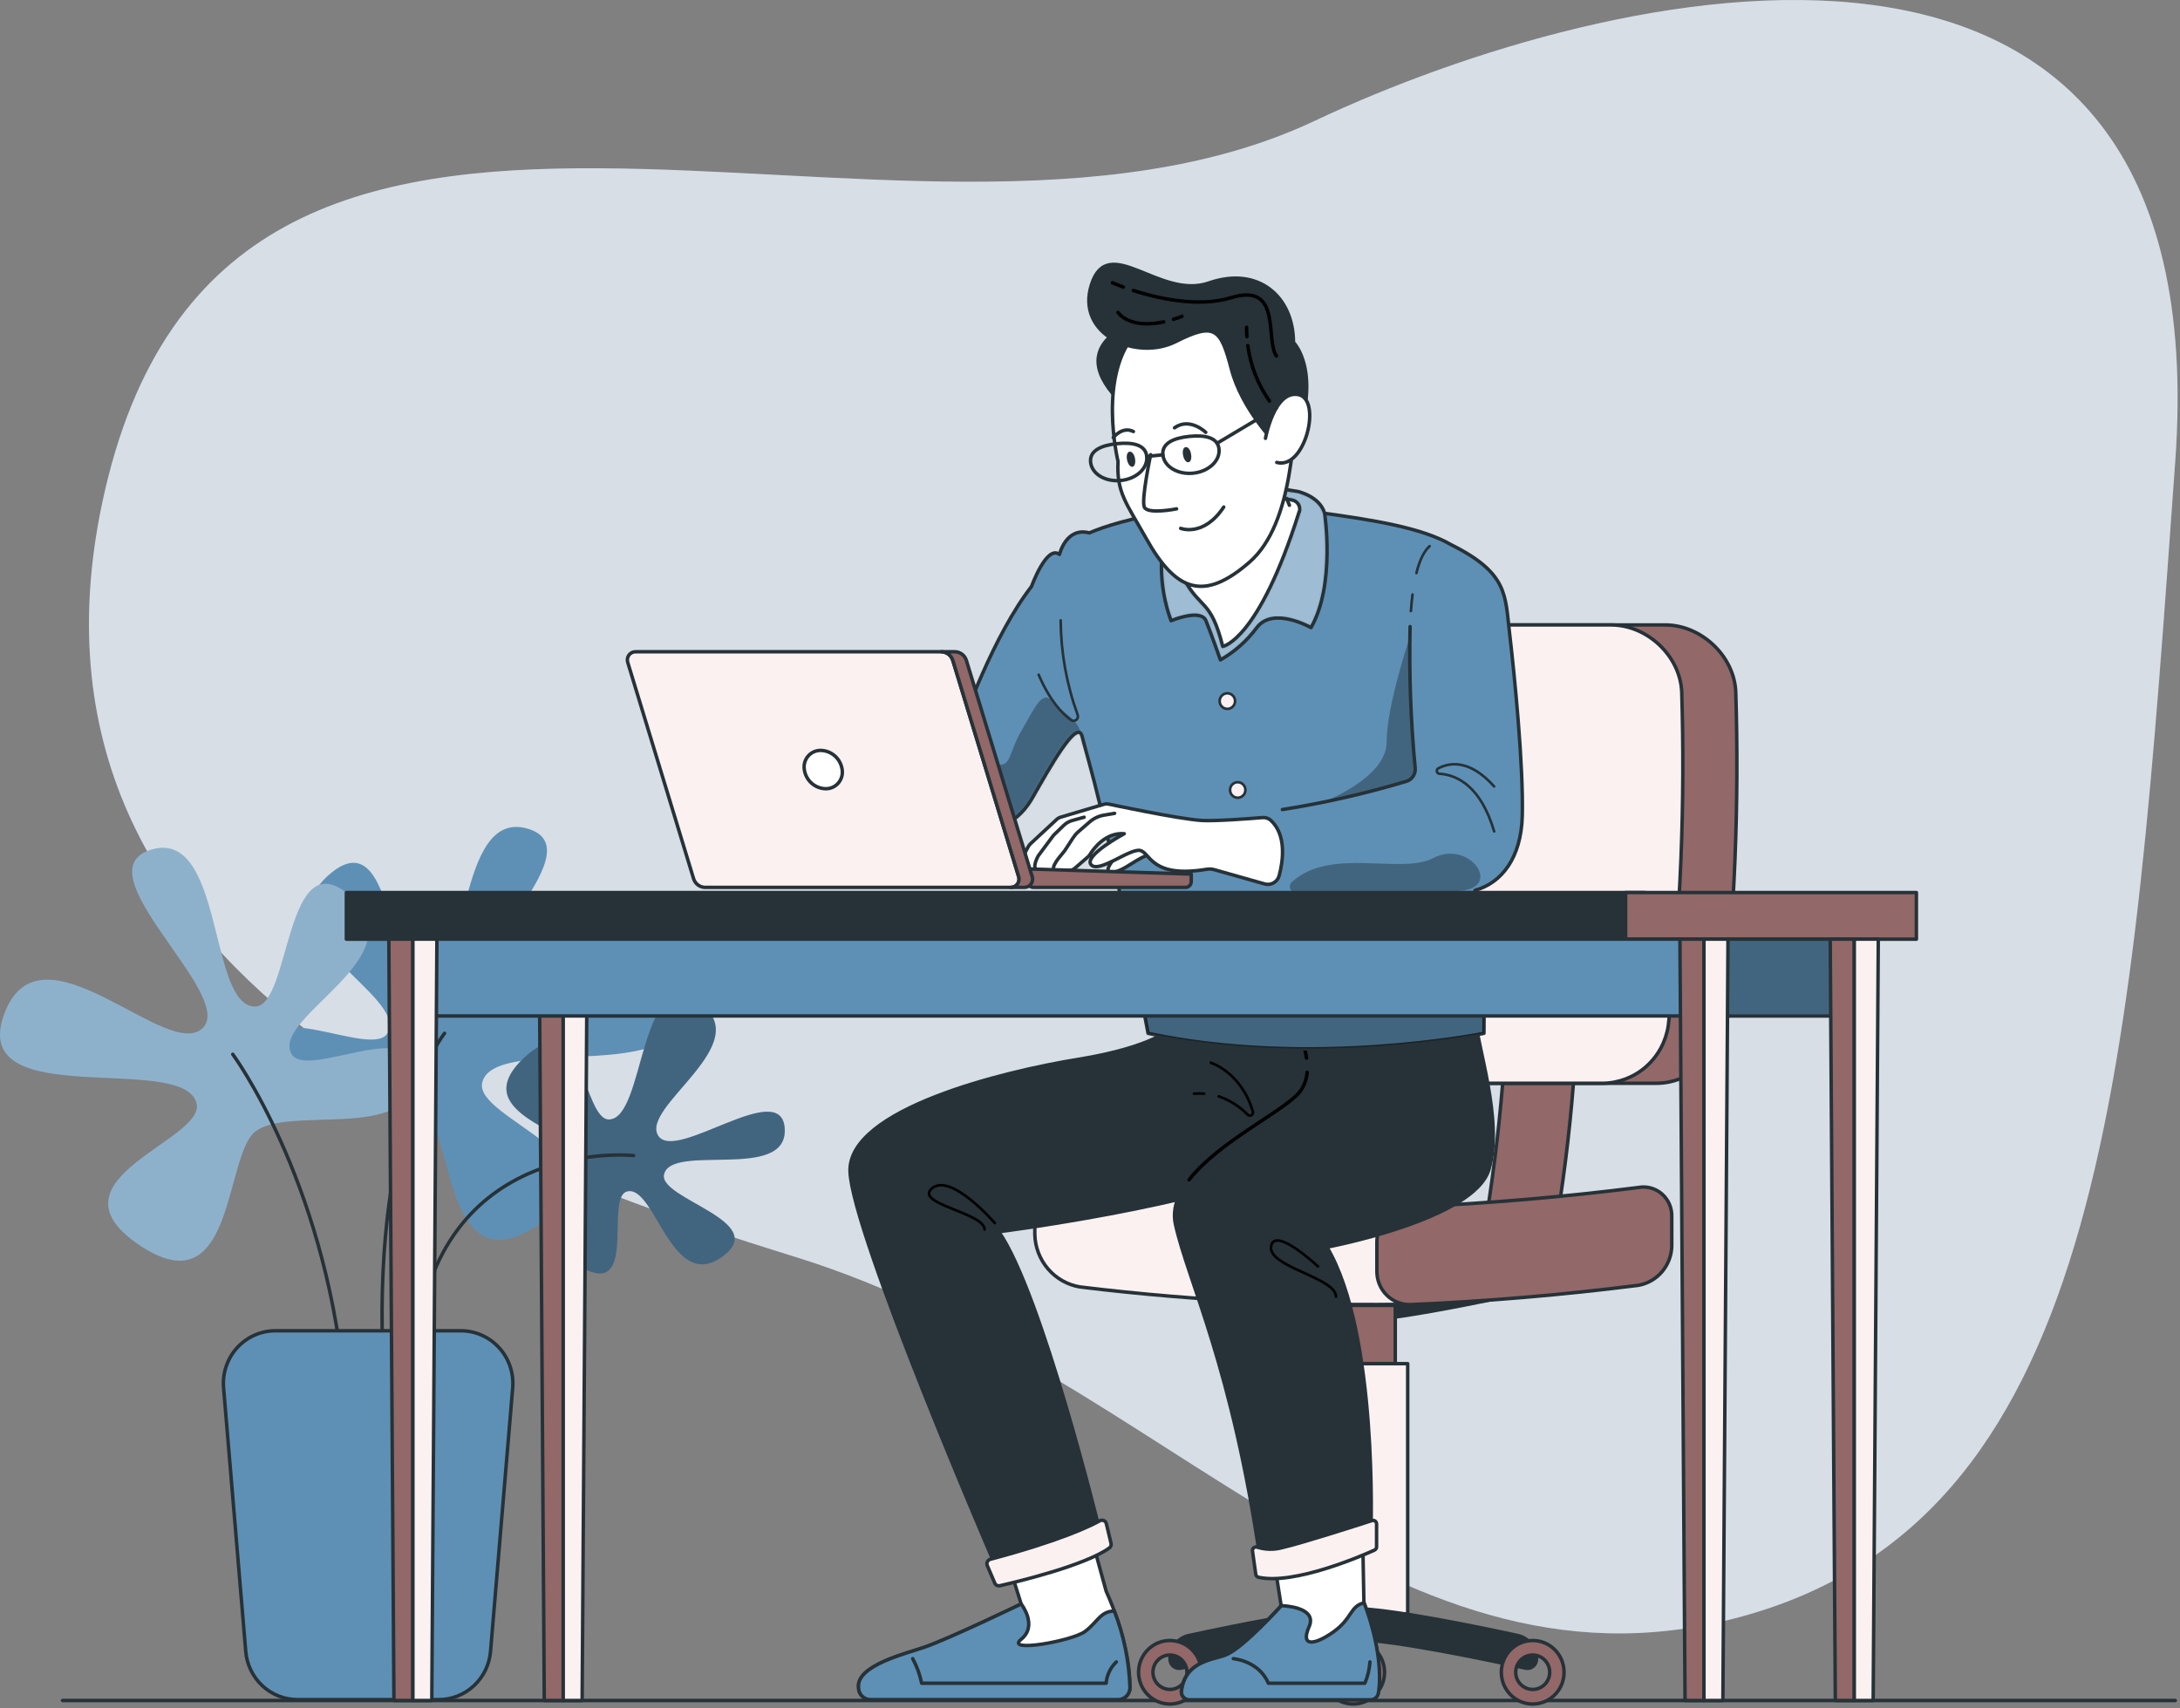 <svg width="629" height="493" viewBox="0 0 629 493" fill="none" xmlns="http://www.w3.org/2000/svg">
<rect x="0" y="0" width="629" height="493" fill="#808080" stroke="none"/>
<path d="M229.975 362.875C159.71 340.958 -1.163 289.498 29.511 145.043C64.887 -21.822 259.78 91.331 379.336 34.874C463.958 -5.067 640.602 -47.186 627.631 133.137C615.014 308.536 607.776 435.61 505.098 465.763C402.419 495.917 336.236 395.997 229.975 362.875Z" fill="#7A90AA"/>
<path opacity="0.7" d="M229.975 362.875C159.71 340.958 -1.163 289.498 29.511 145.043C64.887 -21.822 259.78 91.331 379.336 34.874C463.958 -5.067 640.602 -47.186 627.631 133.137C615.014 308.536 607.776 435.61 505.098 465.763C402.419 495.917 336.236 395.997 229.975 362.875Z" fill="white"/>
<path d="M18.045 490.72H627.632" stroke="#263238" stroke-linecap="round" stroke-linejoin="round"/>
<path d="M122.373 320.632C131.217 328.092 128.269 371.956 155.921 353.083C183.573 334.209 136.464 323.034 139.147 312.336C142.921 297.416 205.138 315.32 194.702 286.674C184.266 258.027 147.062 301.116 137.29 290.448C128.298 280.631 173.079 245.151 152.207 239.124C131.335 233.096 135.772 284.406 122.373 284.406C111.908 284.406 113.868 235.349 94.632 252.701C75.397 270.053 117.435 287.166 111.937 297.938C107.751 306.129 74.66 285.913 76.148 304.787C77.637 323.66 112.939 312.739 122.373 320.632Z" fill="#5E90B5"/>
<path d="M128.27 298.192C128.27 298.192 108.164 322.855 110.405 390.069" stroke="#263238" stroke-linecap="round" stroke-linejoin="round"/>
<path d="M167.523 333.15C163.956 325.884 134.373 320.915 151.309 305.145C168.245 289.374 168.186 323.183 175.718 323.049C186.257 322.87 184.209 277.662 201.602 289.33C218.995 300.997 184.415 319.453 189.957 327.793C195.043 335.477 225.731 310.65 226.424 325.824C227.117 340.997 193.731 329.763 191.593 338.909C189.928 346.026 222.827 352.501 208.235 362.781C193.642 373.061 188.97 341.788 180.951 343.817C174.834 345.309 183 371.106 170.707 367.078C158.414 363.049 171.267 340.759 167.523 333.15Z" fill="#5E90B5"/>
<path opacity="0.3" d="M167.523 333.15C163.956 325.884 134.373 320.915 151.309 305.145C168.245 289.374 168.186 323.183 175.718 323.049C186.257 322.87 184.209 277.662 201.602 289.33C218.995 300.997 184.415 319.453 189.957 327.793C195.043 335.477 225.731 310.65 226.424 325.824C227.117 340.997 193.731 329.763 191.593 338.909C189.928 346.026 222.827 352.501 208.235 362.781C193.642 373.061 188.97 341.788 180.951 343.817C174.834 345.309 183 371.106 170.707 367.078C158.414 363.049 171.267 340.759 167.523 333.15Z" fill="black"/>
<path d="M182.808 333.463C182.808 333.463 125.514 327.42 119.854 390.069" stroke="#263238" stroke-linecap="round" stroke-linejoin="round"/>
<path d="M73.496 326.674C64.652 334.134 67.6 377.999 39.947 359.125C12.295 340.251 59.419 329.061 56.721 318.379C52.963 303.459 -9.269 321.363 1.181 292.716C11.632 264.07 48.806 307.174 58.667 296.491C67.644 286.689 22.878 251.209 43.75 245.166C64.622 239.124 60.126 290.463 73.569 290.463C84.035 290.463 82.089 241.392 101.325 258.758C120.56 276.125 78.507 293.224 84.02 303.996C88.191 312.187 121.297 291.97 119.809 310.829C118.32 329.688 82.885 318.782 73.496 326.674Z" fill="#5E90B5"/>
<path opacity="0.3" d="M73.496 326.674C64.652 334.134 67.6 377.999 39.947 359.125C12.295 340.251 59.419 329.061 56.721 318.379C52.963 303.459 -9.269 321.363 1.181 292.716C11.632 264.07 48.806 307.174 58.667 296.491C67.644 286.689 22.878 251.209 43.75 245.166C64.622 239.124 60.126 290.463 73.569 290.463C84.035 290.463 82.089 241.392 101.325 258.758C120.56 276.125 78.507 293.224 84.02 303.996C88.191 312.187 121.297 291.97 119.809 310.829C118.32 329.688 82.885 318.782 73.496 326.674Z" fill="white"/>
<path d="M67.158 304.235C67.158 304.235 93.248 339.505 99.218 398.365" stroke="#263238" stroke-linecap="round" stroke-linejoin="round"/>
<path d="M85.834 490.466H126.516C130.293 490.483 133.937 489.057 136.721 486.474C139.505 483.891 141.225 480.341 141.536 476.531L147.933 400.439C148.1 398.349 147.838 396.246 147.163 394.264C146.487 392.282 145.414 390.463 144.01 388.921C142.606 387.379 140.902 386.148 139.005 385.306C137.107 384.464 135.059 384.028 132.987 384.027H79.437C77.366 384.028 75.317 384.464 73.421 385.306C71.525 386.148 69.822 387.379 68.419 388.921C67.016 390.463 65.944 392.283 65.27 394.265C64.597 396.247 64.336 398.35 64.505 400.439L70.902 476.531C71.209 480.326 72.915 483.866 75.681 486.448C78.447 489.029 82.071 490.464 85.834 490.466Z" fill="#5E90B5" stroke="#263238" stroke-linecap="round" stroke-linejoin="round"/>
<path d="M390.464 381.192C376.859 381.192 337.592 372.24 337.592 372.24H443.337C443.337 372.24 404.054 381.192 390.464 381.192Z" fill="#263238" stroke="#263238" stroke-linecap="round" stroke-linejoin="round"/>
<path d="M402.582 376.701H378.35V393.516H402.582V376.701Z" fill="#926868" stroke="#263238" stroke-linecap="round" stroke-linejoin="round"/>
<path d="M406.164 393.516H374.768V465.803H406.164V393.516Z" fill="#FCF1F1" stroke="#263238" stroke-linecap="round" stroke-linejoin="round"/>
<path d="M449.441 350.77H428.967C431.237 336.536 432.917 322.034 433.949 307.666H454.349C453.376 322.034 451.711 336.536 449.441 350.77Z" fill="#926868" stroke="#263238" stroke-linecap="round" stroke-linejoin="round"/>
<path d="M480.437 180.339H392.469C382.151 180.339 375.356 189.187 377.36 199.601C382.978 231.415 386.338 263.595 387.413 295.894C387.403 298.098 387.826 300.281 388.657 302.318C389.488 304.355 390.71 306.204 392.253 307.759C393.795 309.314 395.628 310.543 397.644 311.375C399.66 312.206 401.819 312.625 403.996 312.605H478.049C482.652 312.558 487.087 310.849 490.554 307.785C494.021 304.721 496.294 300.504 496.961 295.894C500.531 263.932 501.822 231.751 500.823 199.601C500.336 189.187 490.77 180.339 480.437 180.339Z" fill="#926868" stroke="#263238" stroke-linecap="round" stroke-linejoin="round"/>
<path d="M485.228 199.601C486.227 231.751 484.936 263.932 481.366 295.894C480.699 300.504 478.426 304.721 474.959 307.785C471.492 310.849 467.057 312.558 462.455 312.605H403.996C401.819 312.625 399.66 312.206 397.644 311.375C395.628 310.543 393.795 309.314 392.253 307.759C390.71 306.204 389.488 304.355 388.657 302.318C387.826 300.281 387.403 298.098 387.413 295.894C386.343 263.595 382.988 231.415 377.375 199.601C375.371 189.157 382.136 180.339 392.484 180.339H464.842C475.175 180.339 484.741 189.187 485.228 199.601Z" fill="#FCF1F1" stroke="#263238" stroke-linecap="round" stroke-linejoin="round"/>
<path d="M443.337 478.784C443.337 479.181 443.249 479.573 443.08 479.931C442.911 480.289 442.664 480.604 442.359 480.853C442.053 481.103 441.697 481.279 441.315 481.37C440.933 481.461 440.536 481.465 440.153 481.38C430.528 479.261 401.711 473.114 390.464 473.114C379.218 473.114 350.386 479.261 340.761 481.38C340.378 481.465 339.982 481.462 339.601 481.371C339.22 481.28 338.864 481.103 338.559 480.853C338.255 480.604 338.01 480.288 337.843 479.93C337.675 479.572 337.589 479.18 337.592 478.784C337.591 477.189 338.13 475.642 339.12 474.401C340.11 473.16 341.49 472.3 343.031 471.965C354.292 469.518 379.984 464.192 390.464 464.192C400.944 464.192 426.636 469.518 437.898 471.965C439.437 472.303 440.816 473.163 441.805 474.403C442.795 475.644 443.335 477.189 443.337 478.784Z" fill="#263238" stroke="#263238" stroke-linecap="round" stroke-linejoin="round"/>
<path d="M337.579 473.413C335.788 473.41 334.036 473.945 332.545 474.95C331.055 475.956 329.892 477.386 329.205 479.061C328.519 480.735 328.338 482.579 328.687 484.357C329.036 486.135 329.898 487.769 331.164 489.051C332.431 490.333 334.045 491.206 335.802 491.559C337.559 491.912 339.38 491.729 341.034 491.034C342.689 490.339 344.102 489.162 345.095 487.654C346.089 486.145 346.617 484.372 346.614 482.559C346.61 480.134 345.657 477.81 343.964 476.096C342.27 474.381 339.974 473.416 337.579 473.413ZM337.579 487.527C336.607 487.53 335.657 487.241 334.848 486.697C334.039 486.153 333.407 485.378 333.033 484.47C332.66 483.563 332.56 482.563 332.748 481.598C332.936 480.634 333.402 479.747 334.088 479.051C334.774 478.354 335.648 477.88 336.601 477.687C337.554 477.494 338.541 477.591 339.439 477.967C340.337 478.343 341.104 478.979 341.644 479.797C342.184 480.614 342.472 481.575 342.472 482.559C342.472 483.874 341.957 485.135 341.04 486.066C340.123 486.998 338.878 487.523 337.579 487.527Z" fill="#926868" stroke="#263238" stroke-linecap="round" stroke-linejoin="round"/>
<path d="M390.464 473.413C388.67 473.407 386.914 473.941 385.421 474.947C383.927 475.954 382.762 477.387 382.075 479.064C381.388 480.742 381.209 482.589 381.561 484.37C381.912 486.151 382.779 487.786 384.051 489.067C385.323 490.348 386.943 491.218 388.704 491.565C390.465 491.913 392.289 491.722 393.943 491.018C395.597 490.314 397.007 489.129 397.994 487.612C398.981 486.095 399.5 484.315 399.485 482.499C399.466 480.087 398.508 477.781 396.819 476.08C395.13 474.379 392.847 473.42 390.464 473.413ZM390.464 487.527C389.495 487.53 388.547 487.242 387.74 486.701C386.932 486.159 386.3 485.388 385.925 484.484C385.55 483.58 385.447 482.583 385.63 481.62C385.813 480.657 386.273 479.77 386.953 479.072C387.633 478.373 388.502 477.894 389.451 477.694C390.4 477.495 391.385 477.584 392.284 477.95C393.183 478.317 393.954 478.944 394.501 479.753C395.048 480.563 395.346 481.518 395.358 482.499C395.366 483.155 395.245 483.806 395.003 484.415C394.761 485.024 394.402 485.578 393.947 486.045C393.492 486.513 392.95 486.884 392.352 487.139C391.754 487.393 391.113 487.525 390.464 487.527Z" fill="#926868" stroke="#263238" stroke-linecap="round" stroke-linejoin="round"/>
<path d="M442.232 473.413C440.441 473.413 438.691 473.95 437.202 474.957C435.714 475.965 434.554 477.396 433.869 479.071C433.185 480.746 433.006 482.589 433.357 484.366C433.707 486.144 434.57 487.776 435.838 489.056C437.105 490.337 438.719 491.208 440.475 491.56C442.232 491.912 444.052 491.728 445.706 491.033C447.359 490.337 448.772 489.161 449.764 487.652C450.757 486.144 451.285 484.371 451.282 482.559C451.282 481.356 451.048 480.166 450.593 479.055C450.138 477.944 449.471 476.936 448.631 476.086C447.79 475.237 446.792 474.563 445.694 474.104C444.596 473.646 443.42 473.411 442.232 473.413ZM442.232 487.527C441.261 487.527 440.312 487.235 439.505 486.69C438.698 486.144 438.069 485.368 437.697 484.46C437.326 483.552 437.228 482.553 437.418 481.589C437.607 480.625 438.075 479.74 438.761 479.045C439.448 478.351 440.322 477.877 441.274 477.686C442.227 477.494 443.213 477.592 444.11 477.968C445.007 478.344 445.774 478.981 446.313 479.798C446.853 480.615 447.14 481.576 447.14 482.559C447.14 483.876 446.623 485.14 445.703 486.072C444.782 487.003 443.534 487.527 442.232 487.527Z" fill="#926868" stroke="#263238" stroke-linecap="round" stroke-linejoin="round"/>
<path d="M417.263 347.876C381.972 349.009 346.647 347.428 311.592 343.146C309.974 342.85 308.311 342.924 306.725 343.361C305.138 343.797 303.668 344.587 302.421 345.672C301.174 346.757 300.182 348.11 299.517 349.632C298.852 351.154 298.531 352.807 298.577 354.47V356.216C298.662 359.882 300.009 363.402 302.386 366.169C304.762 368.937 308.018 370.778 311.592 371.375C346.647 375.649 381.972 377.231 417.263 376.104V347.876Z" fill="#FCF1F1" stroke="#263238" stroke-linecap="round" stroke-linejoin="round"/>
<path d="M472.685 370.912C450.782 373.687 429.07 375.522 407.019 376.477C405.748 376.518 404.483 376.298 403.299 375.831C402.114 375.365 401.035 374.662 400.125 373.763C399.215 372.865 398.494 371.79 398.005 370.603C397.515 369.415 397.267 368.14 397.276 366.854V358.275C397.302 355.654 398.332 353.145 400.149 351.277C401.967 349.41 404.43 348.329 407.019 348.264C429.129 347.294 450.782 345.459 472.685 342.684C473.885 342.456 475.12 342.503 476.299 342.821C477.479 343.14 478.572 343.722 479.5 344.525C480.428 345.328 481.166 346.332 481.66 347.461C482.154 348.591 482.391 349.819 482.355 351.054V359.633C482.283 362.355 481.28 364.969 479.517 367.026C477.753 369.083 475.339 370.457 472.685 370.912Z" fill="#926868" stroke="#263238" stroke-linecap="round" stroke-linejoin="round"/>
<path d="M326.037 486.975C326.037 481.992 324.961 472.055 319.154 459.149L311.592 431.547L288.008 441.737L294.641 462.879C294.641 462.879 274.374 472.667 266.886 475.307C261.904 477.068 246.987 480.529 247.724 487.005C247.724 487.461 247.812 487.913 247.985 488.335C248.158 488.757 248.411 489.14 248.73 489.463C249.048 489.786 249.427 490.042 249.844 490.216C250.26 490.391 250.707 490.481 251.158 490.481H322.588C323.043 490.483 323.493 490.394 323.914 490.218C324.334 490.042 324.716 489.784 325.037 489.458C325.358 489.131 325.611 488.744 325.783 488.318C325.955 487.892 326.041 487.435 326.037 486.975Z" fill="white" stroke="#263238" stroke-linecap="round" stroke-linejoin="round"/>
<path d="M313.051 470.816C309.366 473.562 289.718 477.038 294.641 473.054C299.564 469.071 294.641 462.864 294.641 462.864C294.641 462.864 274.374 472.652 266.886 475.292C261.904 477.053 246.987 480.514 247.724 486.99C247.724 487.446 247.812 487.898 247.985 488.32C248.158 488.742 248.411 489.125 248.73 489.448C249.048 489.771 249.427 490.027 249.844 490.201C250.26 490.376 250.707 490.466 251.158 490.466H322.588C323.042 490.468 323.492 490.379 323.912 490.203C324.331 490.027 324.712 489.768 325.032 489.442C325.351 489.115 325.603 488.728 325.774 488.302C325.944 487.876 326.028 487.419 326.023 486.96C325.781 479.402 324.255 471.942 321.512 464.908C317.459 464.953 316.736 468.086 313.051 470.816Z" fill="#5E90B5" stroke="#263238" stroke-linecap="round" stroke-linejoin="round"/>
<path d="M343.09 490.466H395.417C395.94 490.465 396.447 490.28 396.85 489.943C397.254 489.605 397.529 489.136 397.628 488.616C398.424 484.409 398.247 474.994 393.53 462.491L393.058 437.127L366.261 441.737L369.651 463.371C369.651 463.371 358.862 475.397 353.732 477.545C350.136 479.037 341.94 479.216 340.849 487.989C340.821 488.304 340.857 488.622 340.957 488.922C341.056 489.221 341.217 489.497 341.428 489.73C341.639 489.963 341.896 490.149 342.182 490.276C342.468 490.403 342.777 490.467 343.09 490.466Z" fill="white" stroke="#263238" stroke-linecap="round" stroke-linejoin="round"/>
<path d="M384.745 470.921C379.218 474.83 375.135 475.293 377.714 469.429C380.294 463.565 369.71 463.357 369.71 463.357C369.71 463.357 358.921 475.382 353.791 477.531C350.195 479.023 341.999 479.202 340.908 487.975C340.871 488.294 340.901 488.618 340.996 488.925C341.092 489.232 341.251 489.515 341.463 489.755C341.675 489.995 341.935 490.186 342.225 490.317C342.516 490.447 342.831 490.513 343.149 490.511H395.476C395.999 490.51 396.506 490.325 396.909 489.988C397.313 489.65 397.588 489.181 397.687 488.661C398.483 484.453 398.306 475.039 393.589 462.536C389.491 463.491 390.228 466.997 384.745 470.921Z" fill="#5E90B5" stroke="#263238" stroke-linecap="round" stroke-linejoin="round"/>
<path d="M337.887 296.76C337.887 296.76 332.61 302.22 311.045 305.712C289.481 309.203 244.715 320.124 245.261 338.028C245.806 355.932 287.034 451.42 287.034 451.42C287.034 451.42 307.67 447.452 317.251 441.484C317.251 441.484 300.639 373.344 288.184 355.44C288.184 355.44 344.092 348.472 375.017 335.552C405.942 322.631 387.752 293.179 387.752 293.179L337.887 296.76Z" fill="#263238" stroke="#263238" stroke-linecap="round" stroke-linejoin="round"/>
<path d="M372.955 294.238C372.955 294.238 380.885 307.666 374.959 315.126C369.034 322.586 335.383 336.507 339.185 353.426C342.988 370.345 355.547 394.202 363.728 450.898C363.728 450.898 382.786 447.914 395.551 442.439C395.551 442.439 397.674 384.758 382.86 359.886C382.86 359.886 425.282 351.934 429.586 337.506C433.89 323.079 425.842 301.027 425.68 293.149L372.955 294.238Z" fill="#263238" stroke="#263238" stroke-linecap="round" stroke-linejoin="round"/>
<path d="M347.454 315.603C346.473 315.529 345.487 315.529 344.506 315.603" stroke="black" stroke-width="0.75" stroke-linecap="round" stroke-linejoin="round"/>
<path d="M349.369 306.697C349.369 306.697 358.08 309.293 361.5 320.796C361.545 320.985 361.529 321.183 361.456 321.363C361.383 321.542 361.256 321.694 361.093 321.796C360.93 321.899 360.739 321.947 360.547 321.933C360.356 321.919 360.174 321.845 360.026 321.721C357.691 319.289 354.815 317.458 351.639 316.38" stroke="black" stroke-width="0.75" stroke-linecap="round" stroke-linejoin="round"/>
<path d="M284.086 354.814C284.086 349.965 263.45 347.354 268.978 342.878C274.505 338.402 287.034 352.949 287.034 352.949" stroke="black" stroke-width="0.75" stroke-linecap="round" stroke-linejoin="round"/>
<path d="M385.483 374.209C385.483 368.659 365.761 365.63 366.749 359.662C367.736 353.694 380.265 365.451 380.265 365.451" stroke="black" stroke-width="0.75" stroke-linecap="round" stroke-linejoin="round"/>
<path d="M284.854 451.764L287.021 456.836C287.14 457.117 287.353 457.347 287.622 457.486C287.891 457.625 288.2 457.664 288.495 457.597C293.256 456.508 313.125 451.764 320.097 446.691C320.3 446.541 320.453 446.332 320.537 446.093C320.621 445.853 320.632 445.594 320.569 445.348L319.213 439.693C319.167 439.498 319.078 439.316 318.951 439.162C318.824 439.008 318.664 438.885 318.482 438.804C318.301 438.723 318.103 438.686 317.905 438.695C317.707 438.705 317.514 438.76 317.341 438.858C314.201 440.589 305.46 444.721 285.724 449.973C285.544 450.023 285.376 450.11 285.232 450.23C285.088 450.35 284.971 450.5 284.889 450.669C284.806 450.839 284.761 451.024 284.755 451.213C284.749 451.401 284.782 451.589 284.854 451.764Z" fill="#FCF1F1" stroke="#263238" stroke-linecap="round" stroke-linejoin="round"/>
<path d="M361.383 447.586C361.359 447.411 361.379 447.233 361.442 447.068C361.505 446.903 361.609 446.757 361.743 446.645C361.878 446.532 362.039 446.457 362.211 446.426C362.383 446.395 362.56 446.409 362.725 446.467C365.12 447.223 367.68 447.26 370.095 446.572C375.563 445.318 391.202 440.305 395.86 438.798C396.013 438.749 396.175 438.737 396.334 438.763C396.492 438.789 396.642 438.853 396.771 438.949C396.901 439.045 397.006 439.17 397.078 439.315C397.15 439.46 397.188 439.62 397.187 439.783V446.378C397.189 446.577 397.132 446.773 397.025 446.94C396.917 447.107 396.763 447.238 396.583 447.318C392.927 448.974 373.338 457.463 363.093 455.151C362.893 455.103 362.713 454.995 362.575 454.84C362.438 454.685 362.352 454.491 362.327 454.285L361.383 447.586Z" fill="#FCF1F1" stroke="#263238" stroke-linecap="round" stroke-linejoin="round"/>
<path d="M377.154 309.427C377.012 311.489 376.268 313.462 375.017 315.096C370.683 320.542 351.624 329.42 343.09 340.46" stroke="black" stroke-linecap="round" stroke-linejoin="round"/>
<path d="M376.227 301.967C376.557 303.066 376.808 304.188 376.978 305.324" stroke="black" stroke-linecap="round" stroke-linejoin="round"/>
<path d="M263.348 478.649C264.55 480.869 265.42 483.258 265.927 485.736H319.153C319.351 483.389 320.401 481.198 322.101 479.589" stroke="#263238" stroke-linecap="round" stroke-linejoin="round"/>
<path d="M355.842 478.649C355.842 478.649 363.212 479.216 365.968 485.736H393.797C394.637 483.789 395.136 481.709 395.271 479.589" stroke="#263238" stroke-linecap="round" stroke-linejoin="round"/>
<path d="M312.211 212.447C312.889 215.073 313.597 217.684 314.304 220.235C321.674 247.091 331.255 298.192 331.255 298.192C378.423 308.263 428.171 298.192 428.171 298.192C428.436 287.062 427.095 272.366 425.606 256.923C433.33 254.76 438.872 247.539 439.226 235.528C439.594 220.981 436.985 194.796 435.541 182.562C434.258 171.805 435.172 165.404 418.708 157.198C410.453 152.379 396.745 150.096 379.897 147.813C346.732 143.337 322.794 150.126 314.304 153.781C307.568 151.991 305.696 159.988 305.696 159.988C301.967 157.138 297.633 169.224 297.633 169.224C286.726 183.308 278.147 207.031 275.287 215.476C274.655 217.322 273.496 218.937 271.956 220.116C264.218 226.084 268.522 233.469 268.522 233.469L284.367 238.378C284.367 238.378 292.047 240.407 297.913 230.187C302.807 221.652 310.825 207.165 312.211 212.447Z" fill="#5E90B5"/>
<mask id="mask0_2002_1672" style="mask-type:luminance" maskUnits="userSpaceOnUse" x="267" y="146" width="173" height="157">
<path d="M312.211 212.447C312.889 215.073 313.597 217.684 314.304 220.235C321.674 247.091 331.255 298.192 331.255 298.192C378.423 308.263 428.171 298.192 428.171 298.192C428.436 287.062 427.095 272.366 425.606 256.923C433.33 254.76 438.872 247.539 439.226 235.528C439.594 220.981 436.985 194.796 435.541 182.562C434.258 171.805 435.172 165.404 418.708 157.198C410.453 152.379 396.745 150.096 379.897 147.813C346.732 143.337 322.794 150.126 314.304 153.781C307.568 151.991 305.696 159.988 305.696 159.988C301.967 157.138 297.633 169.224 297.633 169.224C286.726 183.308 278.147 207.031 275.287 215.476C274.655 217.322 273.496 218.937 271.956 220.116C264.218 226.084 268.522 233.469 268.522 233.469L284.367 238.378C284.367 238.378 292.047 240.407 297.913 230.187C302.807 221.652 310.825 207.165 312.211 212.447Z" fill="white"/>
</mask>
<g mask="url(#mask0_2002_1672)">
<path opacity="0.3" d="M287.285 231.649C287.285 231.649 286.916 224.189 281.02 222.891C275.124 221.593 282.671 219.355 287.285 220.474C291.898 221.593 290.822 217.49 294.773 210.776C298.723 204.062 300.669 198.75 304 202.615C307.331 206.479 310.795 207.091 312.21 212.372C313.625 217.654 306.624 230.276 306.624 230.276L295.628 238.915L290.041 242.078H281.713L278.854 234.782L287.285 231.649Z" fill="black"/>
</g>
<path d="M312.211 212.447C312.889 215.073 313.597 217.684 314.304 220.235C321.674 247.091 331.255 298.192 331.255 298.192C378.423 308.263 428.171 298.192 428.171 298.192C428.436 287.062 427.095 272.366 425.606 256.923C433.33 254.76 438.872 247.539 439.226 235.528C439.594 220.981 436.985 194.796 435.541 182.562C434.258 171.805 435.172 165.404 418.708 157.198C410.453 152.379 396.745 150.096 379.897 147.813C346.732 143.337 322.794 150.126 314.304 153.781C307.568 151.991 305.696 159.988 305.696 159.988C301.967 157.138 297.633 169.224 297.633 169.224C286.726 183.308 278.147 207.031 275.287 215.476C274.655 217.322 273.496 218.937 271.956 220.116C264.218 226.084 268.522 233.469 268.522 233.469L284.367 238.378C284.367 238.378 292.047 240.407 297.913 230.187C302.807 221.652 310.825 207.165 312.211 212.447Z" stroke="#263238" stroke-linecap="round" stroke-linejoin="round"/>
<path opacity="0.3" d="M428.17 298.117C428.208 288.53 427.741 278.948 426.77 269.411C428.377 292.135 381.636 299.251 380.162 286.927C378.688 274.604 425.606 256.849 400.076 263.055C377.804 268.471 334.63 263.294 324.018 261.892C328.101 281.288 331.255 298.117 331.255 298.117C378.423 308.188 428.17 298.117 428.17 298.117Z" fill="black"/>
<path opacity="0.3" d="M406.738 183.979C406.738 183.979 400.061 203.748 400.075 214.192C400.09 224.636 381.37 231.649 381.326 231.649C391.364 229.59 401.122 226.86 405.78 225.487C406.582 225.257 407.28 224.752 407.754 224.057C408.227 223.363 408.447 222.523 408.374 221.682C407.185 209.152 406.639 196.567 406.738 183.979Z" fill="black"/>
<path d="M306.035 179.011C306.098 188.326 307.759 197.56 310.943 206.3C311.035 206.556 311.045 206.835 310.969 207.097C310.894 207.359 310.739 207.59 310.525 207.756C310.311 207.923 310.051 208.016 309.782 208.022C309.512 208.029 309.248 207.948 309.027 207.792C306.492 205.957 302.91 202.227 299.682 194.707" stroke="#263238" stroke-width="0.75" stroke-linecap="round" stroke-linejoin="round"/>
<path d="M431.119 239.929C427.227 226.874 420.491 223.607 415.273 223.279C415.112 223.255 414.961 223.184 414.84 223.075C414.719 222.965 414.632 222.821 414.591 222.662C414.55 222.502 414.557 222.334 414.61 222.179C414.663 222.023 414.76 221.887 414.89 221.787C417.926 220.131 423.837 218.803 431.104 226.949" stroke="#263238" stroke-width="0.75" stroke-linecap="round" stroke-linejoin="round"/>
<path d="M356.341 202.57C356.278 203.119 356.018 203.625 355.611 203.993C355.203 204.361 354.676 204.564 354.13 204.564C353.584 204.564 353.057 204.361 352.649 203.993C352.242 203.625 351.982 203.119 351.919 202.57C351.883 202.254 351.913 201.934 352.008 201.632C352.103 201.329 352.259 201.049 352.468 200.812C352.677 200.575 352.933 200.385 353.219 200.255C353.506 200.125 353.816 200.058 354.13 200.058C354.444 200.058 354.754 200.125 355.041 200.255C355.327 200.385 355.583 200.575 355.792 200.812C356.001 201.049 356.158 201.329 356.252 201.632C356.347 201.934 356.377 202.254 356.341 202.57Z" fill="#FCF1F1" stroke="#263238" stroke-width="0.75" stroke-linecap="round" stroke-linejoin="round"/>
<path d="M359.334 227.964C359.334 228.406 359.204 228.839 358.961 229.207C358.719 229.575 358.373 229.862 357.969 230.031C357.565 230.201 357.121 230.245 356.692 230.159C356.263 230.072 355.869 229.859 355.56 229.546C355.25 229.233 355.04 228.834 354.955 228.4C354.869 227.966 354.913 227.516 355.08 227.107C355.248 226.698 355.531 226.349 355.895 226.103C356.258 225.857 356.686 225.726 357.123 225.726C357.71 225.726 358.272 225.961 358.687 226.381C359.101 226.801 359.334 227.37 359.334 227.964Z" fill="#FCF1F1" stroke="#263238" stroke-width="0.75" stroke-linecap="round" stroke-linejoin="round"/>
<path d="M366.748 289.165C366.751 289.612 366.623 290.049 366.38 290.421C366.138 290.794 365.791 291.085 365.385 291.257C364.978 291.43 364.53 291.477 364.097 291.392C363.665 291.307 363.267 291.093 362.954 290.779C362.641 290.464 362.428 290.063 362.341 289.625C362.254 289.188 362.297 288.734 362.465 288.322C362.633 287.909 362.918 287.556 363.285 287.308C363.651 287.06 364.082 286.927 364.523 286.927C365.11 286.927 365.674 287.163 366.091 287.582C366.508 288.001 366.744 288.571 366.748 289.165Z" fill="#FCF1F1" stroke="#263238" stroke-linecap="round" stroke-linejoin="round"/>
<path d="M324.415 244.599C324.415 244.599 317.178 251.582 320.627 251.701C324.076 251.821 328.425 247.016 332.419 246.464C336.414 245.912 329.957 243.48 329.957 243.48L324.415 244.599Z" fill="white" stroke="#263238" stroke-linecap="round" stroke-linejoin="round"/>
<path d="M366.674 236.737C366.35 236.442 365.969 236.219 365.555 236.08C365.142 235.942 364.705 235.891 364.271 235.931C360.734 236.229 350.563 237.005 346.731 236.766C339.921 236.334 319.86 232.037 319.86 232.037C319.398 231.957 318.925 231.983 318.474 232.111L306.048 235.812C305.596 235.944 305.181 236.185 304.84 236.513L297.322 243.495C297.075 243.729 296.866 244.001 296.703 244.301L295.141 247.196C294.818 247.79 294.697 248.475 294.795 249.146C294.894 249.817 295.206 250.437 295.686 250.911L308.097 251.239C308.864 251.276 309.615 251.008 310.19 250.493L313.875 247.3C314.121 247.084 314.335 246.832 314.509 246.554C315.408 245.062 318.931 240.138 324.385 240.586C324.385 240.586 312.593 246.927 314.818 249.538C317.044 252.149 326.065 244.689 329.013 245.435C331.961 246.181 332.153 253.507 348.175 250.851C348.892 250.728 349.626 250.764 350.327 250.955L364.92 255.088C365.352 255.21 365.805 255.242 366.25 255.184C366.695 255.127 367.125 254.98 367.513 254.752C367.902 254.524 368.241 254.22 368.512 253.857C368.783 253.495 368.98 253.082 369.091 252.641C370.226 248.404 371.228 240.944 366.674 236.737Z" fill="white" stroke="#263238" stroke-linecap="round" stroke-linejoin="round"/>
<path d="M321.6 234.707L318.475 235.245C316.951 235.506 315.528 236.187 314.362 237.214L311.046 240.094C310.481 240.608 309.986 241.195 309.572 241.839L307.434 245.137C307.203 245.501 306.941 245.845 306.653 246.166C305.386 247.658 301.892 251.791 305.666 251.224" fill="white"/>
<path d="M321.6 234.707L318.475 235.245C316.951 235.506 315.528 236.187 314.362 237.214L311.046 240.094C310.481 240.608 309.986 241.195 309.572 241.839L307.434 245.137C307.203 245.501 306.941 245.845 306.653 246.166C305.386 247.658 301.892 251.791 305.666 251.224" stroke="#263238" stroke-linecap="round" stroke-linejoin="round"/>
<path d="M312.799 235.826L309.571 236.722C308.563 236.971 307.637 237.486 306.889 238.214L304.368 240.661C304.12 240.883 303.897 241.134 303.705 241.407L299.563 246.972C299.563 246.972 297.352 250.911 299.563 250.985" fill="white"/>
<path d="M312.799 235.826L309.571 236.722C308.563 236.971 307.637 237.486 306.889 238.214L304.368 240.661C304.12 240.883 303.897 241.134 303.705 241.407L299.563 246.972C299.563 246.972 297.352 250.911 299.563 250.985" stroke="#263238" stroke-linecap="round" stroke-linejoin="round"/>
<path d="M406.856 180.816C406.543 194.456 407.035 208.102 408.33 221.682C408.402 222.523 408.183 223.363 407.709 224.057C407.236 224.752 406.538 225.257 405.736 225.487C394.017 228.994 382.08 231.711 370.006 233.618" stroke="#263238" stroke-linecap="round" stroke-linejoin="round"/>
<path d="M407.563 171.566C407.372 173.058 407.21 174.684 407.092 176.34" stroke="#263238" stroke-width="0.75" stroke-linecap="round" stroke-linejoin="round"/>
<path d="M412.501 157.601C410.821 159.093 409.553 161.793 408.684 165.374" stroke="#263238" stroke-width="0.75" stroke-linecap="round" stroke-linejoin="round"/>
<path d="M338.698 148.738C338.698 148.738 339.627 145.754 344.594 144.068C349.561 142.383 366.792 139.712 375.651 144.068C384.51 148.425 367.544 172.133 367.544 172.133L359.688 183.144L352.686 188.455L349.561 179.011L345.508 174.744C345.508 174.744 336.752 167.478 337.489 160.301C338.226 153.125 338.698 148.738 338.698 148.738Z" fill="white"/>
<path d="M382.195 148.112C380.809 143.203 374.486 141.83 374.486 141.83C344.269 136.608 337.887 147.798 337.887 147.798C334.181 157.906 334.181 169.023 337.887 179.13C337.887 179.13 346.48 175.52 347.954 179.13C349.428 182.741 352.125 190.44 352.125 190.44C356.227 188.1 359.806 184.925 362.635 181.115C367.308 174.893 378.274 181.115 378.274 181.115C385.379 168.686 382.195 148.112 382.195 148.112ZM374.825 147.754C363.121 184.934 352.803 186.546 352.803 186.546C349.369 172.879 346.421 175.863 341.748 167.314C338.004 160.451 339.272 151.767 339.921 148.589C339.997 148.21 340.155 147.853 340.385 147.543C340.614 147.233 340.909 146.979 341.247 146.799C352.862 140.831 367.072 143.024 372.924 144.322C373.286 144.398 373.628 144.55 373.928 144.769C374.227 144.989 374.478 145.269 374.663 145.593C374.848 145.917 374.964 146.277 375.002 146.65C375.04 147.022 375 147.398 374.884 147.754H374.825Z" fill="#5E90B5"/>
<mask id="mask1_2002_1672" style="mask-type:luminance" maskUnits="userSpaceOnUse" x="335" y="140" width="48" height="51">
<path d="M382.195 148.112C380.809 143.203 374.486 141.83 374.486 141.83C344.269 136.608 337.887 147.798 337.887 147.798C334.181 157.906 334.181 169.023 337.887 179.13C337.887 179.13 346.48 175.52 347.954 179.13C349.428 182.741 352.125 190.44 352.125 190.44C356.227 188.1 359.806 184.925 362.635 181.115C367.308 174.893 378.274 181.115 378.274 181.115C385.379 168.686 382.195 148.112 382.195 148.112ZM374.825 147.754C363.121 184.934 352.803 186.546 352.803 186.546C349.369 172.879 346.421 175.863 341.748 167.314C338.004 160.451 339.272 151.767 339.921 148.589C339.997 148.21 340.155 147.853 340.385 147.543C340.614 147.233 340.909 146.979 341.247 146.799C352.862 140.831 367.072 143.024 372.924 144.322C373.286 144.398 373.628 144.55 373.928 144.769C374.227 144.989 374.478 145.269 374.663 145.593C374.848 145.917 374.964 146.277 375.002 146.65C375.04 147.022 375 147.398 374.884 147.754H374.825Z" fill="white"/>
</mask>
<g mask="url(#mask1_2002_1672)">
<path opacity="0.4" d="M382.195 148.112C380.809 143.203 374.486 141.83 374.486 141.83C344.269 136.608 337.887 147.798 337.887 147.798C334.181 157.906 334.181 169.023 337.887 179.13C337.887 179.13 346.48 175.52 347.954 179.13C349.428 182.741 352.125 190.44 352.125 190.44C356.227 188.1 359.806 184.925 362.635 181.115C367.308 174.893 378.274 181.115 378.274 181.115C385.379 168.686 382.195 148.112 382.195 148.112ZM374.825 147.754C363.121 184.934 352.803 186.546 352.803 186.546C349.369 172.879 346.421 175.863 341.748 167.314C338.004 160.451 339.272 151.767 339.921 148.589C339.997 148.21 340.155 147.853 340.385 147.543C340.614 147.233 340.909 146.979 341.247 146.799C352.862 140.831 367.072 143.024 372.924 144.322C373.286 144.398 373.628 144.55 373.928 144.769C374.227 144.989 374.478 145.269 374.663 145.593C374.848 145.917 374.964 146.277 375.002 146.65C375.04 147.022 375 147.398 374.884 147.754H374.825Z" fill="white"/>
</g>
<path d="M382.195 148.112C380.809 143.203 374.486 141.83 374.486 141.83C344.269 136.608 337.887 147.798 337.887 147.798C334.181 157.906 334.181 169.023 337.887 179.13C337.887 179.13 346.48 175.52 347.954 179.13C349.428 182.741 352.125 190.44 352.125 190.44C356.227 188.1 359.806 184.925 362.635 181.115C367.308 174.893 378.274 181.115 378.274 181.115C385.379 168.686 382.195 148.112 382.195 148.112ZM374.825 147.754C363.121 184.934 352.803 186.546 352.803 186.546C349.369 172.879 346.421 175.863 341.748 167.314C338.004 160.451 339.272 151.767 339.921 148.589C339.997 148.21 340.155 147.853 340.385 147.543C340.614 147.233 340.909 146.979 341.247 146.799C352.862 140.831 367.072 143.024 372.924 144.322C373.286 144.398 373.628 144.55 373.928 144.769C374.227 144.989 374.478 145.269 374.663 145.593C374.848 145.917 374.964 146.277 375.002 146.65C375.04 147.022 375 147.398 374.884 147.754H374.825Z" stroke="#263238" stroke-linecap="round" stroke-linejoin="round"/>
<path d="M332.861 91.296C332.861 91.296 306.816 96.578 321.158 113.676C337.062 132.729 332.861 91.296 332.861 91.296Z" fill="#263238" stroke="#263238" stroke-linecap="round" stroke-linejoin="round"/>
<path d="M322.587 133.132C322.587 133.132 316.396 107.768 328.188 95.579C339.98 83.389 352.76 80.912 362.341 86.88C371.922 92.848 375.902 107.768 374.428 115.467C372.954 123.166 373.661 150.768 360.528 162.211C347.394 173.655 339.317 170.835 330.635 155.244C324.872 145.023 322.145 142.084 322.587 133.132Z" fill="white" stroke="#263238" stroke-linecap="round" stroke-linejoin="round"/>
<path d="M368.238 128.164C368.238 128.164 358.332 118.212 355.296 106.53C352.26 94.847 350.55 92.848 339.244 98.562C327.939 104.277 310.31 96.593 314.923 82.15C319.773 66.992 334.586 86.626 348.825 81.658C363.064 76.69 373.19 85.642 373.205 98.816C373.205 98.816 381.813 107.276 373.205 129.148L368.238 128.164Z" fill="#263238" stroke="#263238" stroke-linecap="round" stroke-linejoin="round"/>
<path d="M365.127 126.493C365.127 126.493 367.633 112.587 374.59 113.87C381.547 115.153 376.58 135.683 368.384 133.445" fill="white"/>
<path d="M365.127 126.493C365.127 126.493 367.633 112.587 374.59 113.87C381.547 115.153 376.58 135.683 368.384 133.445" stroke="#263238" stroke-linecap="round" stroke-linejoin="round"/>
<path d="M332.006 131.207C332.006 131.207 329.264 144.113 330.164 146.321C331.063 148.53 339.479 146.844 339.479 146.844" fill="white"/>
<path d="M332.006 131.207C332.006 131.207 329.264 144.113 330.164 146.321C331.063 148.53 339.479 146.844 339.479 146.844" stroke="#263238" stroke-linecap="round" stroke-linejoin="round"/>
<path d="M340.658 152.468C340.658 152.468 347.262 155.109 353.084 146.321Z" fill="white"/>
<path d="M340.658 152.468C340.658 152.468 347.262 155.109 353.084 146.321" stroke="#263238" stroke-linecap="round" stroke-linejoin="round"/>
<path d="M327.481 132.282C327.717 133.475 327.407 134.564 326.788 134.699C326.169 134.833 325.447 133.968 325.196 132.759C324.946 131.551 325.196 130.476 325.889 130.342C326.582 130.208 327.26 131.073 327.481 132.282Z" fill="#263238"/>
<path d="M343.636 130.969C343.887 132.162 343.636 133.251 342.944 133.386C342.251 133.52 341.617 132.64 341.366 131.446C341.116 130.253 341.366 129.163 342.059 129.029C342.752 128.895 343.474 129.76 343.636 130.969Z" fill="#263238"/>
<path d="M330.872 131.715C331.211 135.102 327.924 138.205 323.384 138.653C318.844 139.1 315.012 136.743 314.673 133.356C314.334 129.969 317.857 128.492 322.338 128.029C326.819 127.567 330.548 128.343 330.872 131.715Z" stroke="#263238" stroke-linecap="round" stroke-linejoin="round"/>
<path d="M351.728 129.611C352.067 132.983 348.706 136.101 344.24 136.549C339.774 136.996 335.867 134.624 335.528 131.252C335.189 127.88 338.712 126.373 343.193 125.926C347.674 125.478 351.403 126.224 351.728 129.611Z" stroke="#263238" stroke-linecap="round" stroke-linejoin="round"/>
<path d="M330.871 131.715L335.529 131.252" stroke="#263238" stroke-linecap="round" stroke-linejoin="round"/>
<path d="M351.168 127.91L368.296 117.69" stroke="#263238" stroke-linecap="round" stroke-linejoin="round"/>
<path d="M371.229 143.83L372.039 145.814" stroke="#263238" stroke-linecap="round" stroke-linejoin="round"/>
<path d="M321.217 126.269C321.217 126.269 323.826 122.912 327.024 124.523Z" fill="white"/>
<path d="M321.217 126.269C321.217 126.269 323.826 122.912 327.024 124.523" stroke="#263238" stroke-linecap="round" stroke-linejoin="round"/>
<path d="M347.897 124.762C347.897 124.762 343.313 120.286 338.891 123.449Z" fill="white"/>
<path d="M347.897 124.762C347.897 124.762 343.313 120.286 338.891 123.449" stroke="#263238" stroke-linecap="round" stroke-linejoin="round"/>
<path d="M327.01 83.837C333.982 86.075 345.715 88.82 355.296 85.88C370.036 81.404 364.98 98.115 368.296 102.725" stroke="black" stroke-linecap="round" stroke-linejoin="round"/>
<path d="M320.967 81.598C320.967 81.598 322.131 82.121 324.121 82.837" stroke="black" stroke-linecap="round" stroke-linejoin="round"/>
<path d="M338.58 92.147C339.361 91.908 340.172 91.625 341.027 91.296" stroke="black" stroke-linecap="round" stroke-linejoin="round"/>
<path d="M322.588 90.177C322.588 90.177 325.713 95.056 335.765 92.893" stroke="black" stroke-linecap="round" stroke-linejoin="round"/>
<path d="M360.027 99.741C360.805 105.5 362.949 110.983 366.277 115.72" stroke="black" stroke-linecap="round" stroke-linejoin="round"/>
<path d="M359.688 94.46C359.668 95.351 359.697 96.242 359.776 97.13" stroke="black" stroke-linecap="round" stroke-linejoin="round"/>
<path opacity="0.3" d="M372.748 254.521C372.479 254.749 372.286 255.055 372.194 255.397C372.102 255.74 372.117 256.103 372.236 256.437C372.355 256.771 372.573 257.059 372.86 257.264C373.146 257.468 373.488 257.579 373.839 257.58C383.803 257.58 410.689 257.699 421.007 257.087C433.904 256.341 424.058 242.167 413.637 247.569C404.188 252.567 384.083 244.241 372.748 254.521Z" fill="black"/>
<path d="M260.502 240.526C260.502 240.526 266.531 224.278 281.654 226.86C296.777 229.441 285.221 242.257 277.939 243.391C277.939 243.391 276.834 238.93 260.502 240.526Z" fill="white" stroke="#263238" stroke-linecap="round" stroke-linejoin="round"/>
<path d="M247.664 249.747C245.674 251.761 240.884 251.94 244.112 247.569C246.752 244.052 250.333 241.375 254.43 239.855C261.593 236.617 264.394 237.274 270.879 235.826C277.365 234.379 278.588 237.065 280.829 238.303C286.18 241.287 287.462 241.794 288.818 244.778C290.174 247.762 291.648 251.642 287.462 251.642C283.659 251.642 283.408 245.271 279.723 245.524C276.038 245.778 274.196 251.642 271.616 251.642H270.644C268.433 251.642 268.315 249.777 269.656 246.852C270.997 243.928 272.486 241.287 272.486 241.287C270.298 242.454 268.548 244.314 267.504 246.584C265.735 250.388 265.411 251.985 262.153 251.985C258.896 251.985 259.205 249.538 262.36 244.137C260.486 245.273 258.937 246.882 257.864 248.807C256.272 251.791 255.432 251.642 253.354 251.642C250.612 251.642 250.804 247.076 255.653 244.092C255.683 244.092 254.606 242.749 247.664 249.747Z" fill="white" stroke="#263238" stroke-linecap="round" stroke-linejoin="round"/>
<path d="M266.649 238.84C266.649 238.84 264.748 238.751 263.539 242.003Z" fill="white"/>
<path d="M266.649 238.84C266.649 238.84 264.748 238.751 263.539 242.003" stroke="#263238" stroke-width="0.75" stroke-linecap="round" stroke-linejoin="round"/>
<path d="M162.511 490.72H157.042L155.568 271.008H162.511V490.72Z" fill="#926868" stroke="#263238" stroke-linecap="round" stroke-linejoin="round"/>
<path d="M167.966 490.72H162.512V271.008H169.44L167.966 490.72Z" fill="#FCF1F1" stroke="#263238" stroke-linecap="round" stroke-linejoin="round"/>
<path d="M474.645 257.565H99.939V271.023H474.645V257.565Z" fill="#263238" stroke="#263238" stroke-linecap="round" stroke-linejoin="round"/>
<path d="M552.943 257.565H469.043V271.023H552.943V257.565Z" fill="#926868" stroke="#263238" stroke-linecap="round" stroke-linejoin="round"/>
<path d="M491.64 271.008H119.131V293.179H491.64V271.008Z" fill="#5E90B5" stroke="#263238" stroke-miterlimit="10"/>
<path d="M491.64 293.194H535.02V271.023H491.64V293.194Z" fill="#5E90B5"/>
<mask id="mask2_2002_1672" style="mask-type:luminance" maskUnits="userSpaceOnUse" x="491" y="271" width="45" height="23">
<path d="M491.64 293.194H535.02V271.023H491.64V293.194Z" fill="white"/>
</mask>
<g mask="url(#mask2_2002_1672)">
<path opacity="0.3" d="M491.64 293.194H535.02V271.023H491.64V293.194Z" fill="black"/>
</g>
<path d="M491.64 293.194H535.02V271.023H491.64V293.194Z" stroke="#263238" stroke-miterlimit="10"/>
<path d="M491.641 490.72H486.187L484.713 271.008H491.641V490.72Z" fill="#926868" stroke="#263238" stroke-linecap="round" stroke-linejoin="round"/>
<path d="M497.109 490.72H491.641V271.008H498.583L497.109 490.72Z" fill="#FCF1F1" stroke="#263238" stroke-linecap="round" stroke-linejoin="round"/>
<path d="M119.13 490.72H113.662L112.188 271.008H119.13V490.72Z" fill="#926868" stroke="#263238" stroke-linecap="round" stroke-linejoin="round"/>
<path d="M124.585 490.72H119.131V271.008H126.059L124.585 490.72Z" fill="#FCF1F1" stroke="#263238" stroke-linecap="round" stroke-linejoin="round"/>
<path d="M535.021 490.72H529.552L528.078 271.008H535.021V490.72Z" fill="#926868" stroke="#263238" stroke-linecap="round" stroke-linejoin="round"/>
<path d="M540.473 490.72H535.02V271.008H541.947L540.473 490.72Z" fill="#FCF1F1" stroke="#263238" stroke-linecap="round" stroke-linejoin="round"/>
<path d="M342.073 256.073H298.162C297.731 256.069 297.319 255.893 297.015 255.583C296.711 255.272 296.541 254.853 296.541 254.417V250.746L343.709 252.238V254.417C343.709 254.856 343.537 255.277 343.23 255.588C342.923 255.898 342.507 256.073 342.073 256.073Z" fill="#926868" stroke="#263238" stroke-linecap="round" stroke-linejoin="round"/>
<path d="M291.632 256.073H203.355C202.628 256.045 201.928 255.791 201.35 255.345C200.772 254.899 200.345 254.283 200.127 253.581L181.171 191.305C181.029 190.942 180.979 190.548 181.024 190.16C181.07 189.772 181.21 189.401 181.432 189.082C181.654 188.762 181.952 188.504 182.297 188.329C182.643 188.155 183.025 188.07 183.411 188.082H271.689C272.414 188.107 273.114 188.358 273.692 188.801C274.27 189.245 274.698 189.859 274.917 190.559L293.873 252.835C294.014 253.199 294.064 253.593 294.018 253.982C293.972 254.371 293.832 254.742 293.611 255.062C293.389 255.383 293.092 255.643 292.747 255.819C292.402 255.995 292.019 256.083 291.632 256.073Z" fill="#FCF1F1" stroke="#263238" stroke-linecap="round" stroke-linejoin="round"/>
<path d="M297.779 252.835L278.824 190.559C278.605 189.859 278.177 189.245 277.598 188.802C277.02 188.358 276.321 188.107 275.596 188.082H271.689C272.414 188.107 273.114 188.358 273.692 188.802C274.27 189.245 274.698 189.859 274.918 190.559L293.873 252.835C294.014 253.2 294.064 253.594 294.018 253.982C293.973 254.371 293.833 254.742 293.611 255.062C293.389 255.383 293.092 255.643 292.747 255.819C292.402 255.995 292.019 256.083 291.633 256.073H295.598C295.979 256.073 296.355 255.978 296.692 255.798C297.03 255.617 297.318 255.356 297.533 255.037C297.748 254.718 297.883 254.351 297.926 253.967C297.969 253.583 297.918 253.195 297.779 252.835Z" fill="#926868" stroke="#263238" stroke-linecap="round" stroke-linejoin="round"/>
<path d="M242.99 222.07C243.099 222.764 243.055 223.473 242.862 224.147C242.67 224.822 242.333 225.445 241.876 225.973C241.419 226.502 240.853 226.922 240.217 227.204C239.582 227.486 238.893 227.623 238.2 227.605C236.696 227.567 235.254 226.99 234.131 225.976C233.008 224.963 232.277 223.578 232.068 222.07C231.959 221.377 232.003 220.669 232.196 219.995C232.388 219.321 232.725 218.698 233.183 218.171C233.64 217.644 234.207 217.226 234.842 216.946C235.477 216.665 236.166 216.53 236.858 216.55C238.36 216.59 239.798 217.167 240.92 218.177C242.042 219.187 242.775 220.566 242.99 222.07Z" fill="white" stroke="#263238" stroke-linecap="round" stroke-linejoin="round"/>
</svg>
